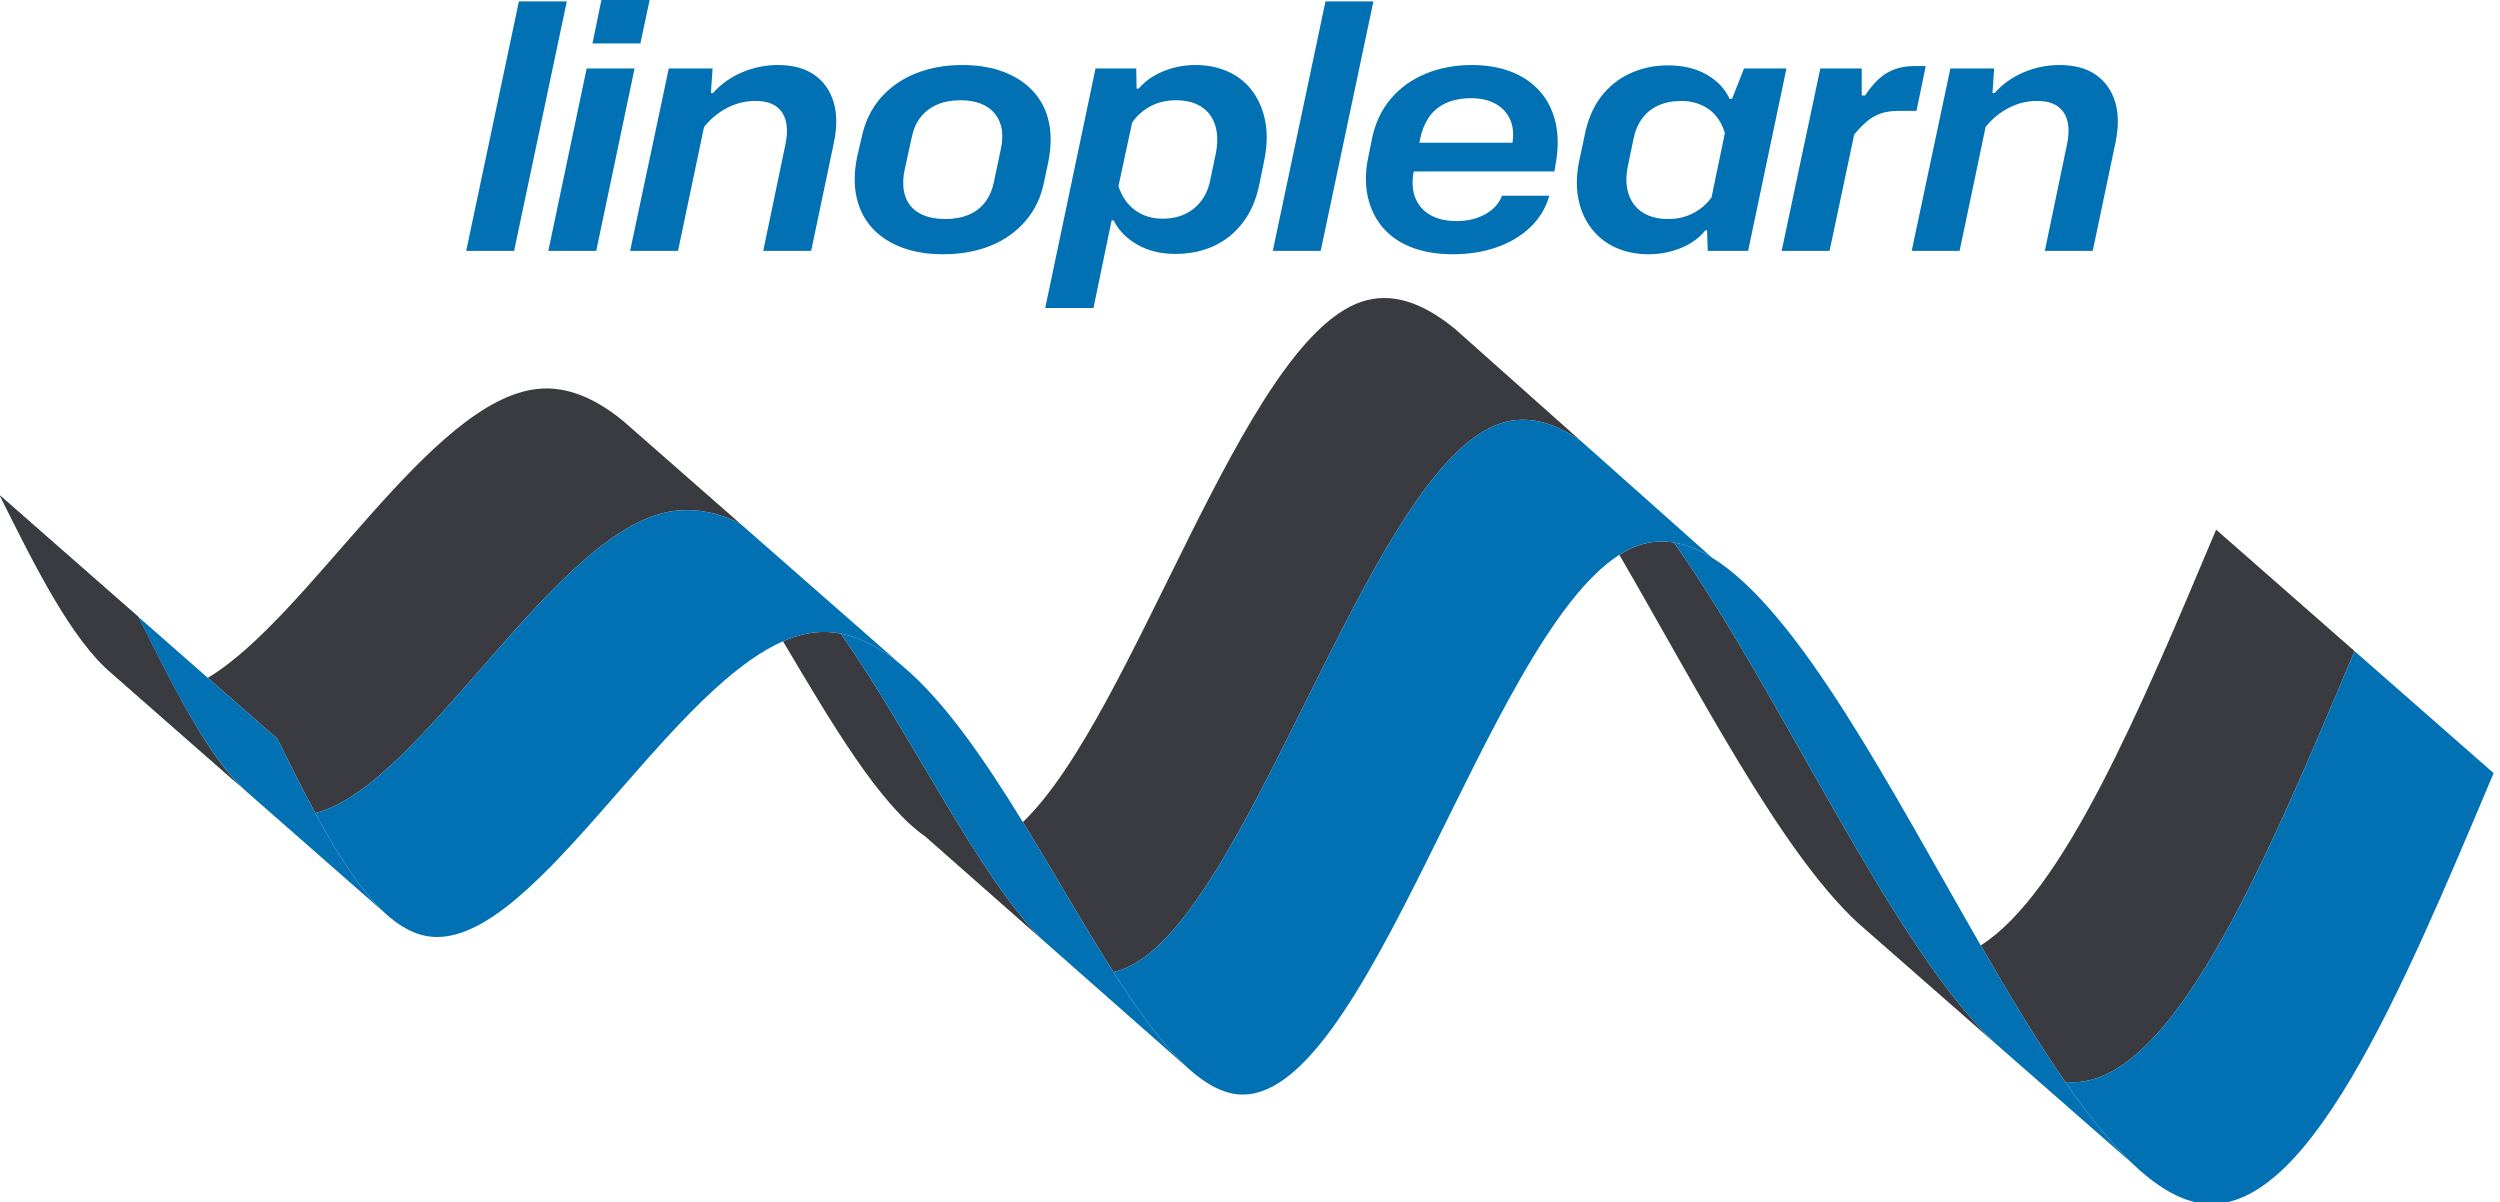 <svg xmlns="http://www.w3.org/2000/svg" viewBox="0 0 3447 1658" width="3447" height="1658"><defs></defs><g transform="matrix(1,0,0,1,0.077,-17.364)">
<g>
	<g transform="matrix(1,0,0,1,1723.5,838)">
		<path d="M-1080.776,-474.777C-1080.776,-474.777 -1008.112,-818.749 -1008.112,-818.749 C-1008.112,-818.749 -942.055,-818.749 -942.055,-818.749 C-942.055,-818.749 -1014.718,-474.777 -1014.718,-474.777 C-1014.718,-474.777 -1080.776,-474.777 -1080.776,-474.777 C-1080.776,-474.777 -1080.776,-474.777 -1080.776,-474.777 ZM-967.534,-474.777C-967.534,-474.777 -914.688,-726.268 -914.688,-726.268 C-914.688,-726.268 -848.63,-726.268 -848.63,-726.268 C-848.63,-726.268 -901.476,-474.777 -901.476,-474.777 C-901.476,-474.777 -967.534,-474.777 -967.534,-474.777 C-967.534,-474.777 -967.534,-474.777 -967.534,-474.777 ZM-906.667,-760.712C-906.667,-760.712 -894.399,-820.636 -894.399,-820.636 C-894.399,-820.636 -827.869,-820.636 -827.869,-820.636 C-827.869,-820.636 -840.609,-760.712 -840.609,-760.712 C-840.609,-760.712 -906.667,-760.712 -906.667,-760.712 C-906.667,-760.712 -906.667,-760.712 -906.667,-760.712 ZM-854.764,-474.777C-854.764,-474.777 -801.446,-726.268 -801.446,-726.268 C-801.446,-726.268 -741.051,-726.268 -741.051,-726.268 C-741.051,-726.268 -743.41,-692.295 -743.41,-692.295 C-743.41,-692.295 -740.579,-692.295 -740.579,-692.295 Q-723.593,-711.169 -700.001,-721.078 Q-676.409,-730.986 -650.929,-730.986 Q-620.26,-730.986 -600.914,-717.539 Q-581.569,-704.091 -574.255,-680.028 Q-566.942,-655.964 -574.019,-622.935 Q-605.161,-474.777 -605.161,-474.777 C-605.161,-474.777 -671.218,-474.777 -671.218,-474.777 C-671.218,-474.777 -641.021,-619.632 -641.021,-619.632 Q-636.774,-638.977 -639.841,-652.661 Q-642.908,-666.344 -653.288,-673.894 Q-663.669,-681.443 -682.071,-681.443 Q-702.832,-681.443 -721.233,-671.77 Q-739.635,-662.098 -752.847,-645.583 Q-788.707,-474.777 -788.707,-474.777 C-788.707,-474.777 -854.764,-474.777 -854.764,-474.777 C-854.764,-474.777 -854.764,-474.777 -854.764,-474.777 ZM-423.502,-470.059Q-455.587,-470.059 -480.359,-479.495 Q-505.131,-488.932 -520.937,-506.154 Q-536.744,-523.377 -542.406,-548.148 Q-548.068,-572.92 -541.934,-603.589 Q-535.8,-630.012 -535.8,-630.012 Q-529.194,-662.569 -509.849,-684.982 Q-490.503,-707.394 -461.485,-719.19 Q-432.467,-730.986 -396.607,-730.986 Q-364.522,-730.986 -339.75,-721.549 Q-314.979,-712.113 -298.936,-694.655 Q-282.894,-677.196 -277.468,-652.661 Q-272.041,-628.125 -278.175,-597.455 Q-283.837,-570.561 -283.837,-570.561 Q-289.971,-538.947 -309.317,-516.299 Q-328.662,-493.651 -357.68,-481.855 Q-386.699,-470.059 -423.502,-470.059 Q-423.502,-470.059 -423.502,-470.059 ZM-420.199,-518.658Q-401.797,-518.658 -387.878,-524.556 Q-373.959,-530.454 -365.23,-542.014 Q-356.501,-553.574 -353.198,-569.617 Q-343.761,-614.442 -343.761,-614.442 Q-339.043,-636.146 -344.705,-651.245 Q-350.367,-666.344 -364.286,-674.365 Q-378.205,-682.387 -399.438,-682.387 Q-417.84,-682.387 -431.759,-676.253 Q-445.679,-670.119 -454.408,-658.795 Q-463.137,-647.471 -466.44,-631.428 Q-476.348,-586.131 -476.348,-586.131 Q-480.595,-564.427 -475.169,-549.328 Q-469.743,-534.229 -455.587,-526.443 Q-441.432,-518.658 -420.199,-518.658 Q-420.199,-518.658 -420.199,-518.658 ZM-282.422,-395.98C-282.422,-395.98 -213.061,-726.268 -213.061,-726.268 C-213.061,-726.268 -156.912,-726.268 -156.912,-726.268 C-156.912,-726.268 -156.44,-698.429 -156.44,-698.429 C-156.44,-698.429 -153.609,-698.429 -153.609,-698.429 Q-140.87,-713.528 -119.873,-722.257 Q-98.876,-730.986 -75.284,-730.986 Q-51.22,-730.986 -31.167,-722.257 Q-11.114,-713.528 2.098,-696.542 Q15.309,-679.556 20.5,-655.728 Q25.69,-631.9 20.028,-601.702 Q12.95,-567.258 12.95,-567.258 Q6.816,-536.116 -9.462,-514.412 Q-25.741,-492.707 -49.569,-481.619 Q-73.397,-470.53 -103.123,-470.53 Q-133.32,-470.53 -155.733,-483.506 Q-178.145,-496.482 -188.054,-516.771 Q-190.885,-516.771 -190.885,-516.771 C-190.885,-516.771 -215.892,-395.98 -215.892,-395.98 C-215.892,-395.98 -282.422,-395.98 -282.422,-395.98 C-282.422,-395.98 -282.422,-395.98 -282.422,-395.98 ZM-120.581,-519.13Q-103.123,-519.13 -89.675,-525.5 Q-76.228,-531.87 -67.263,-543.666 Q-58.298,-555.462 -54.995,-571.976 Q-47.445,-607.836 -47.445,-607.836 Q-42.727,-631.428 -48.153,-648.178 Q-53.579,-664.929 -67.499,-673.658 Q-81.418,-682.387 -102.179,-682.387 Q-121.524,-682.387 -136.859,-674.365 Q-152.194,-666.344 -162.574,-651.717 Q-181.448,-563.955 -181.448,-563.955 Q-174.37,-542.25 -158.328,-530.69 Q-142.285,-519.13 -120.581,-519.13 Q-120.581,-519.13 -120.581,-519.13 ZM31.352,-474.777C31.352,-474.777 104.015,-818.749 104.015,-818.749 C104.015,-818.749 170.073,-818.749 170.073,-818.749 C170.073,-818.749 97.41,-474.777 97.41,-474.777 C97.41,-474.777 31.352,-474.777 31.352,-474.777 C31.352,-474.777 31.352,-474.777 31.352,-474.777 ZM279.54,-470.059Q247.455,-470.059 222.919,-479.495 Q198.384,-488.932 183.049,-506.862 Q167.714,-524.792 162.288,-549.564 Q156.862,-574.335 162.995,-604.061 Q168.186,-629.541 168.186,-629.541 Q174.791,-661.626 193.901,-684.274 Q213.011,-706.922 242.029,-718.954 Q271.047,-730.986 305.963,-730.986 Q335.217,-730.986 358.573,-722.257 Q381.929,-713.528 397.736,-696.778 Q413.543,-680.028 420.149,-655.964 Q426.754,-631.9 422.508,-601.702 Q419.677,-584.244 419.677,-584.244 C419.677,-584.244 218.673,-584.244 218.673,-584.244 C218.673,-584.244 226.222,-623.879 226.222,-623.879 C226.222,-623.879 367.774,-623.879 367.774,-623.879 C367.774,-623.879 359.753,-613.97 359.753,-613.97 C359.753,-613.97 362.112,-625.766 362.112,-625.766 Q364.471,-644.639 357.63,-657.851 Q350.788,-671.063 337.341,-678.14 Q323.893,-685.218 305.019,-685.218 Q284.258,-685.218 269.396,-678.14 Q254.533,-671.063 246.039,-658.087 Q237.546,-645.111 234.243,-628.125 Q225.278,-582.357 225.278,-582.357 Q221.976,-562.067 228.109,-547.204 Q234.243,-532.341 248.635,-524.084 Q263.026,-515.827 284.73,-515.827 Q306.907,-515.827 323.893,-525.028 Q340.879,-534.229 347.485,-550.743 Q412.599,-550.743 412.599,-550.743 Q405.521,-525.736 386.648,-507.57 Q367.774,-489.404 340.172,-479.731 Q312.569,-470.059 279.54,-470.059 Q279.54,-470.059 279.54,-470.059 ZM549.433,-470.059Q524.425,-470.059 504.136,-479.259 Q483.847,-488.46 470.635,-505.682 Q457.424,-522.905 452.706,-546.261 Q447.987,-569.617 453.649,-597.927 Q461.199,-633.315 461.199,-633.315 Q467.333,-665.4 483.611,-686.869 Q499.89,-708.338 523.953,-719.426 Q548.017,-730.514 576.328,-730.514 Q606.997,-730.514 629.174,-718.011 Q651.35,-705.507 661.259,-684.274 Q664.562,-684.274 664.562,-684.274 C664.562,-684.274 681.076,-726.268 681.076,-726.268 C681.076,-726.268 739.584,-726.268 739.584,-726.268 C739.584,-726.268 686.738,-474.777 686.738,-474.777 C686.738,-474.777 631.061,-474.777 631.061,-474.777 C631.061,-474.777 630.117,-503.087 630.117,-503.087 C630.117,-503.087 627.758,-503.087 627.758,-503.087 Q615.019,-487.045 593.786,-478.552 Q572.553,-470.059 549.433,-470.059 Q549.433,-470.059 549.433,-470.059 ZM576.328,-518.658Q595.201,-518.658 610.536,-526.443 Q625.871,-534.229 636.251,-548.384 Q654.653,-637.09 654.653,-637.09 Q648.047,-659.267 632.005,-670.355 Q615.962,-681.443 594.729,-681.443 Q576.8,-681.443 563.116,-675.309 Q549.433,-669.175 540.704,-657.379 Q531.975,-645.583 528.672,-629.069 Q521.122,-592.737 521.122,-592.737 Q516.404,-570.089 521.83,-553.338 Q527.256,-536.588 541.412,-527.623 Q555.567,-518.658 576.328,-518.658 Q576.328,-518.658 576.328,-518.658 ZM732.979,-474.777C732.979,-474.777 786.297,-726.268 786.297,-726.268 C786.297,-726.268 843.389,-726.268 843.389,-726.268 C843.389,-726.268 843.389,-688.992 843.389,-688.992 C843.389,-688.992 848.108,-688.992 848.108,-688.992 Q862.263,-710.697 878.306,-720.134 Q894.348,-729.571 916.053,-729.571 Q931.624,-729.571 931.624,-729.571 C931.624,-729.571 918.884,-667.76 918.884,-667.76 C918.884,-667.76 894.348,-667.76 894.348,-667.76 Q880.193,-667.76 869.812,-664.221 Q859.432,-660.682 850.703,-653.369 Q841.974,-646.055 833.009,-635.203 Q799.036,-474.777 799.036,-474.777 C799.036,-474.777 732.979,-474.777 732.979,-474.777 C732.979,-474.777 732.979,-474.777 732.979,-474.777 ZM912.278,-474.777C912.278,-474.777 965.596,-726.268 965.596,-726.268 C965.596,-726.268 1025.992,-726.268 1025.992,-726.268 C1025.992,-726.268 1023.632,-692.295 1023.632,-692.295 C1023.632,-692.295 1026.463,-692.295 1026.463,-692.295 Q1043.45,-711.169 1067.042,-721.078 Q1090.634,-730.986 1116.113,-730.986 Q1146.783,-730.986 1166.128,-717.539 Q1185.474,-704.091 1192.787,-680.028 Q1200.101,-655.964 1193.023,-622.935 Q1161.882,-474.777 1161.882,-474.777 C1161.882,-474.777 1095.824,-474.777 1095.824,-474.777 C1095.824,-474.777 1126.022,-619.632 1126.022,-619.632 Q1130.268,-638.977 1127.201,-652.661 Q1124.134,-666.344 1113.754,-673.894 Q1103.373,-681.443 1084.972,-681.443 Q1064.211,-681.443 1045.809,-671.77 Q1027.407,-662.098 1014.196,-645.583 Q978.336,-474.777 978.336,-474.777 C978.336,-474.777 912.278,-474.777 912.278,-474.777 C912.278,-474.777 912.278,-474.777 912.278,-474.777 Z" transform="" fill="#0171b3"/>
		<g>
			<g>
				<g>
					<g>
						<path d="M21744.1,5995.7C20680.801,6998.9 19538,9601.52 18423.301,11179 C18298.801,11199.6 18175.199,11190.8 18052.9,11148.3 C17987.199,11125.5 17921.801,11092.9 17856.699,11051.6 C18695.301,9606.89 19534.199,7970 20328.1,7237 C20328.1,7237 20428.301,7149.1 20428.301,7149.1 C20428.301,7149.1 21744.1,5995.7 21744.1,5995.7 " transform="matrix(0.133,0,0,-0.133,-1865.757,1414.198)" fill="#3a3b40"/>
					</g>
					<g>
						<path d="M21603.199,7002.2C21897.699,6491.1 22190.301,6003.4 22478.9,5587.6 C23550.301,5474.5 24520.6,7776.2 25478.699,10053.1 C25478.699,10053.1 24043.4,11312.5 24043.4,11312.5 C23251.1,9429.89 22458.9,7547.3 21603.199,7002.2 " transform="matrix(0.133,0,0,-0.133,-1865.757,1414.198)" fill="#3a3b40"/>
					</g>
					<g>
						<path d="M12612,6725.9C13945,7008.4 15211.9,11923.3 16614.6,12410.4 C16889.4,12505.8 17170.199,12431.4 17455.1,12234.4 C17455.1,12234.4 16307.9,13255.6 16307.9,13255.6 C16307.9,13255.6 16154.3,13392.3 16154.3,13392.3 C15822.2,13665.3 15495.2,13783.1 15176.3,13672.4 C13942.6,13244 12830.2,9394.19 11673.3,8280.49 C11995.9,7755.4 12308,7202.2 12612,6725.9 " transform="matrix(0.133,0,0,-0.133,-1865.757,1414.198)" fill="#3a3b40"/>
					</g>
					<g>
						<path d="M3628.67,8593.11C3227.29,8957.25 2865.98,9682.03 2504.66,10406.8 C2504.66,10406.8 1066.35,11668.9 1066.35,11668.9 C1438.22,10922.9 1810.09,10177 2225.63,9824.19 C2225.63,9824.19 3628.67,8593.11 3628.67,8593.11 " transform="matrix(0.133,0,0,-0.133,-1865.757,1414.198)" fill="#569daa"/>
					</g>
					<g>
						<path d="M3628.66,8593.12C3227.29,8957.27 2865.98,9682.04 2504.66,10406.8 C2504.66,10406.8 1066.35,11668.9 1066.35,11668.9 C1438.22,10922.9 1810.09,10177 2225.63,9824.19 C2225.63,9824.19 3628.66,8593.12 3628.66,8593.12 " transform="matrix(0.133,0,0,-0.133,-1865.757,1414.198)" fill="#569daa"/>
					</g>
					<g>
						<path d="M3549.62,8662.48C3235.64,8987.4 2944.53,9530.89 2658.5,10099.5 C2658.49,10099.5 2658.48,10099.5 2658.47,10099.6 C2607.12,10201.3 2555.89,10304.1 2504.66,10406.8 C2504.66,10406.8 1066.35,11668.9 1066.35,11668.9 C1438.22,10922.9 1810.09,10177 2225.63,9824.19 C2225.63,9824.19 3549.62,8662.48 3549.62,8662.48 " transform="matrix(0.133,0,0,-0.133,-1865.757,1414.198)" fill="#3a3b40"/>
					</g>
					<g>
						<path d="M4337.7,8373.96C5454.22,8650.55 6854.34,11390.5 8086.79,11510 C8304.64,11531.1 8526.69,11486.4 8741.47,11375.9 C8741.47,11375.9 7652.05,12331.6 7652.05,12331.6 C7652.05,12331.6 7533.57,12435.5 7533.57,12435.5 C7247.92,12670.8 6953.33,12801.6 6648.49,12772 C5532.56,12663.9 4279.18,10407.3 3223.33,9776.23 C3223.33,9776.23 3942.97,9144.78 3942.97,9144.78 C4073.91,8882.11 4204.85,8619.45 4337.7,8373.96 " transform="matrix(0.133,0,0,-0.133,-1865.757,1414.198)" fill="#3a3b40"/>
					</g>
					<g>
						<path d="M11867,7068.2C11212.9,7724.6 10528.4,9169.64 9785.72,10235 C9699.67,10251.7 9612.81,10256.4 9525.1,10247.9 C9413.53,10237.1 9300.57,10204.8 9186.58,10154.8 C9700.14,9288.24 10188.3,8460.88 10661.9,8130.7 C10661.9,8130.7 11867,7068.2 11867,7068.2 " transform="matrix(0.133,0,0,-0.133,-1865.757,1414.198)" fill="#3a3b40"/>
					</g>
				</g>
				<g>
					<g>
						<path d="M13889.3,5459.6C15228.5,5303 16470.1,10171 17856.699,11051.6 C17921.801,11092.9 17987.199,11125.5 18052.9,11148.3 C18175.199,11190.8 18298.801,11199.6 18423.301,11179 C18553.301,11157.4 18684.5,11103.7 18816.5,11022.6 C18816.5,11022.6 17891.801,11845.7 17891.801,11845.7 C17891.801,11845.7 17455.1,12234.4 17455.1,12234.4 C17170.199,12431.4 16889.4,12505.8 16614.6,12410.4 C15211.9,11923.3 13945,7008.4 12612,6725.9 C12881.7,6303.3 13145.1,5941.3 13403.8,5713.2 C13567.4,5569 13729,5478.3 13889.3,5459.6 " transform="matrix(0.133,0,0,-0.133,-1865.757,1414.198)" fill="#0171b3"/>
					</g>
					<g>
						<path d="M21888.4,5869.3C21888.4,5869.3 23165.4,4749.9 23165.4,4749.9 C22939.801,4966.2 22710.6,5253.7 22478.9,5587.6 C22190.301,6003.4 21897.699,6491.1 21603.199,7002.2 C20672.699,8617.11 19722.9,10465.8 18816.5,11022.6 C18684.5,11103.7 18553.301,11157.4 18423.301,11179 C19538,9601.52 20680.801,6998.9 21744.1,5995.7 C21744.1,5995.7 21888.4,5869.3 21888.4,5869.3 " transform="matrix(0.133,0,0,-0.133,-1865.757,1414.198)" fill="#0171b3"/>
					</g>
					<g>
						<path d="M25478.699,10053.1C24520.6,7776.2 23550.301,5474.5 22478.9,5587.6 C22710.6,5253.7 22939.801,4966.2 23165.4,4749.9 C23407,4518.2 23644.6,4368.3 23876.9,4330.9 C24970.1,4154.8 25945,6471.6 26920,8788.44 C26920,8788.44 25478.699,10053.1 25478.699,10053.1 " transform="matrix(0.133,0,0,-0.133,-1865.757,1414.198)" fill="#0171b3"/>
					</g>
					<g>
						<path d="M5489.03,7099.4C6549.34,6905.3 7931,9604.11 9186.58,10154.8 C9300.57,10204.8 9413.53,10237.1 9525.1,10247.9 C9612.81,10256.4 9699.67,10251.7 9785.72,10235 C10004.9,10192.4 10218.8,10072.3 10427.9,9896.67 C10427.9,9896.67 8741.47,11375.9 8741.47,11375.9 C8526.69,11486.4 8304.64,11531.1 8086.79,11510 C6854.34,11390.5 5454.22,8650.55 4337.7,8373.96 C4571.18,7942.5 4810.56,7564 5066.17,7331.8 C5202.02,7208.4 5342.45,7126.2 5489.03,7099.4 " transform="matrix(0.133,0,0,-0.133,-1865.757,1414.198)" fill="#0171b3"/>
					</g>
					<g>
						<path d="M12612,6725.9C12308,7202.2 11995.9,7755.4 11673.3,8280.49 C11275.7,8927.62 10862.1,9531.92 10427.9,9896.67 C10218.8,10072.3 10004.9,10192.4 9785.72,10235 C10528.4,9169.64 11212.9,7724.6 11867,7068.2 C11867,7068.2 12061.3,6896.9 12061.3,6896.9 C12061.3,6896.9 13403.8,5713.2 13403.8,5713.2 C13145.1,5941.3 12881.7,6303.3 12612,6725.9 " transform="matrix(0.133,0,0,-0.133,-1865.757,1414.198)" fill="#0171b3"/>
					</g>
					<g>
						<path d="M4337.7,8373.96C4204.85,8619.45 4073.91,8882.11 3942.97,9144.78 C3942.97,9144.78 3223.33,9776.23 3223.33,9776.23 C3223.33,9776.23 2504.66,10406.8 2504.66,10406.8 C2555.91,10304 2607.16,10201.2 2658.52,10099.4 C2969.27,9483.7 3284.21,8905.62 3628.65,8593.14 C3628.65,8593.14 5066.17,7331.8 5066.17,7331.8 C4810.56,7564 4571.18,7942.5 4337.7,8373.96 " transform="matrix(0.133,0,0,-0.133,-1865.757,1414.198)" fill="#0171b3"/>
					</g>
				</g>
				<g/>
			</g>
		</g>
	</g>
</g></g></svg>